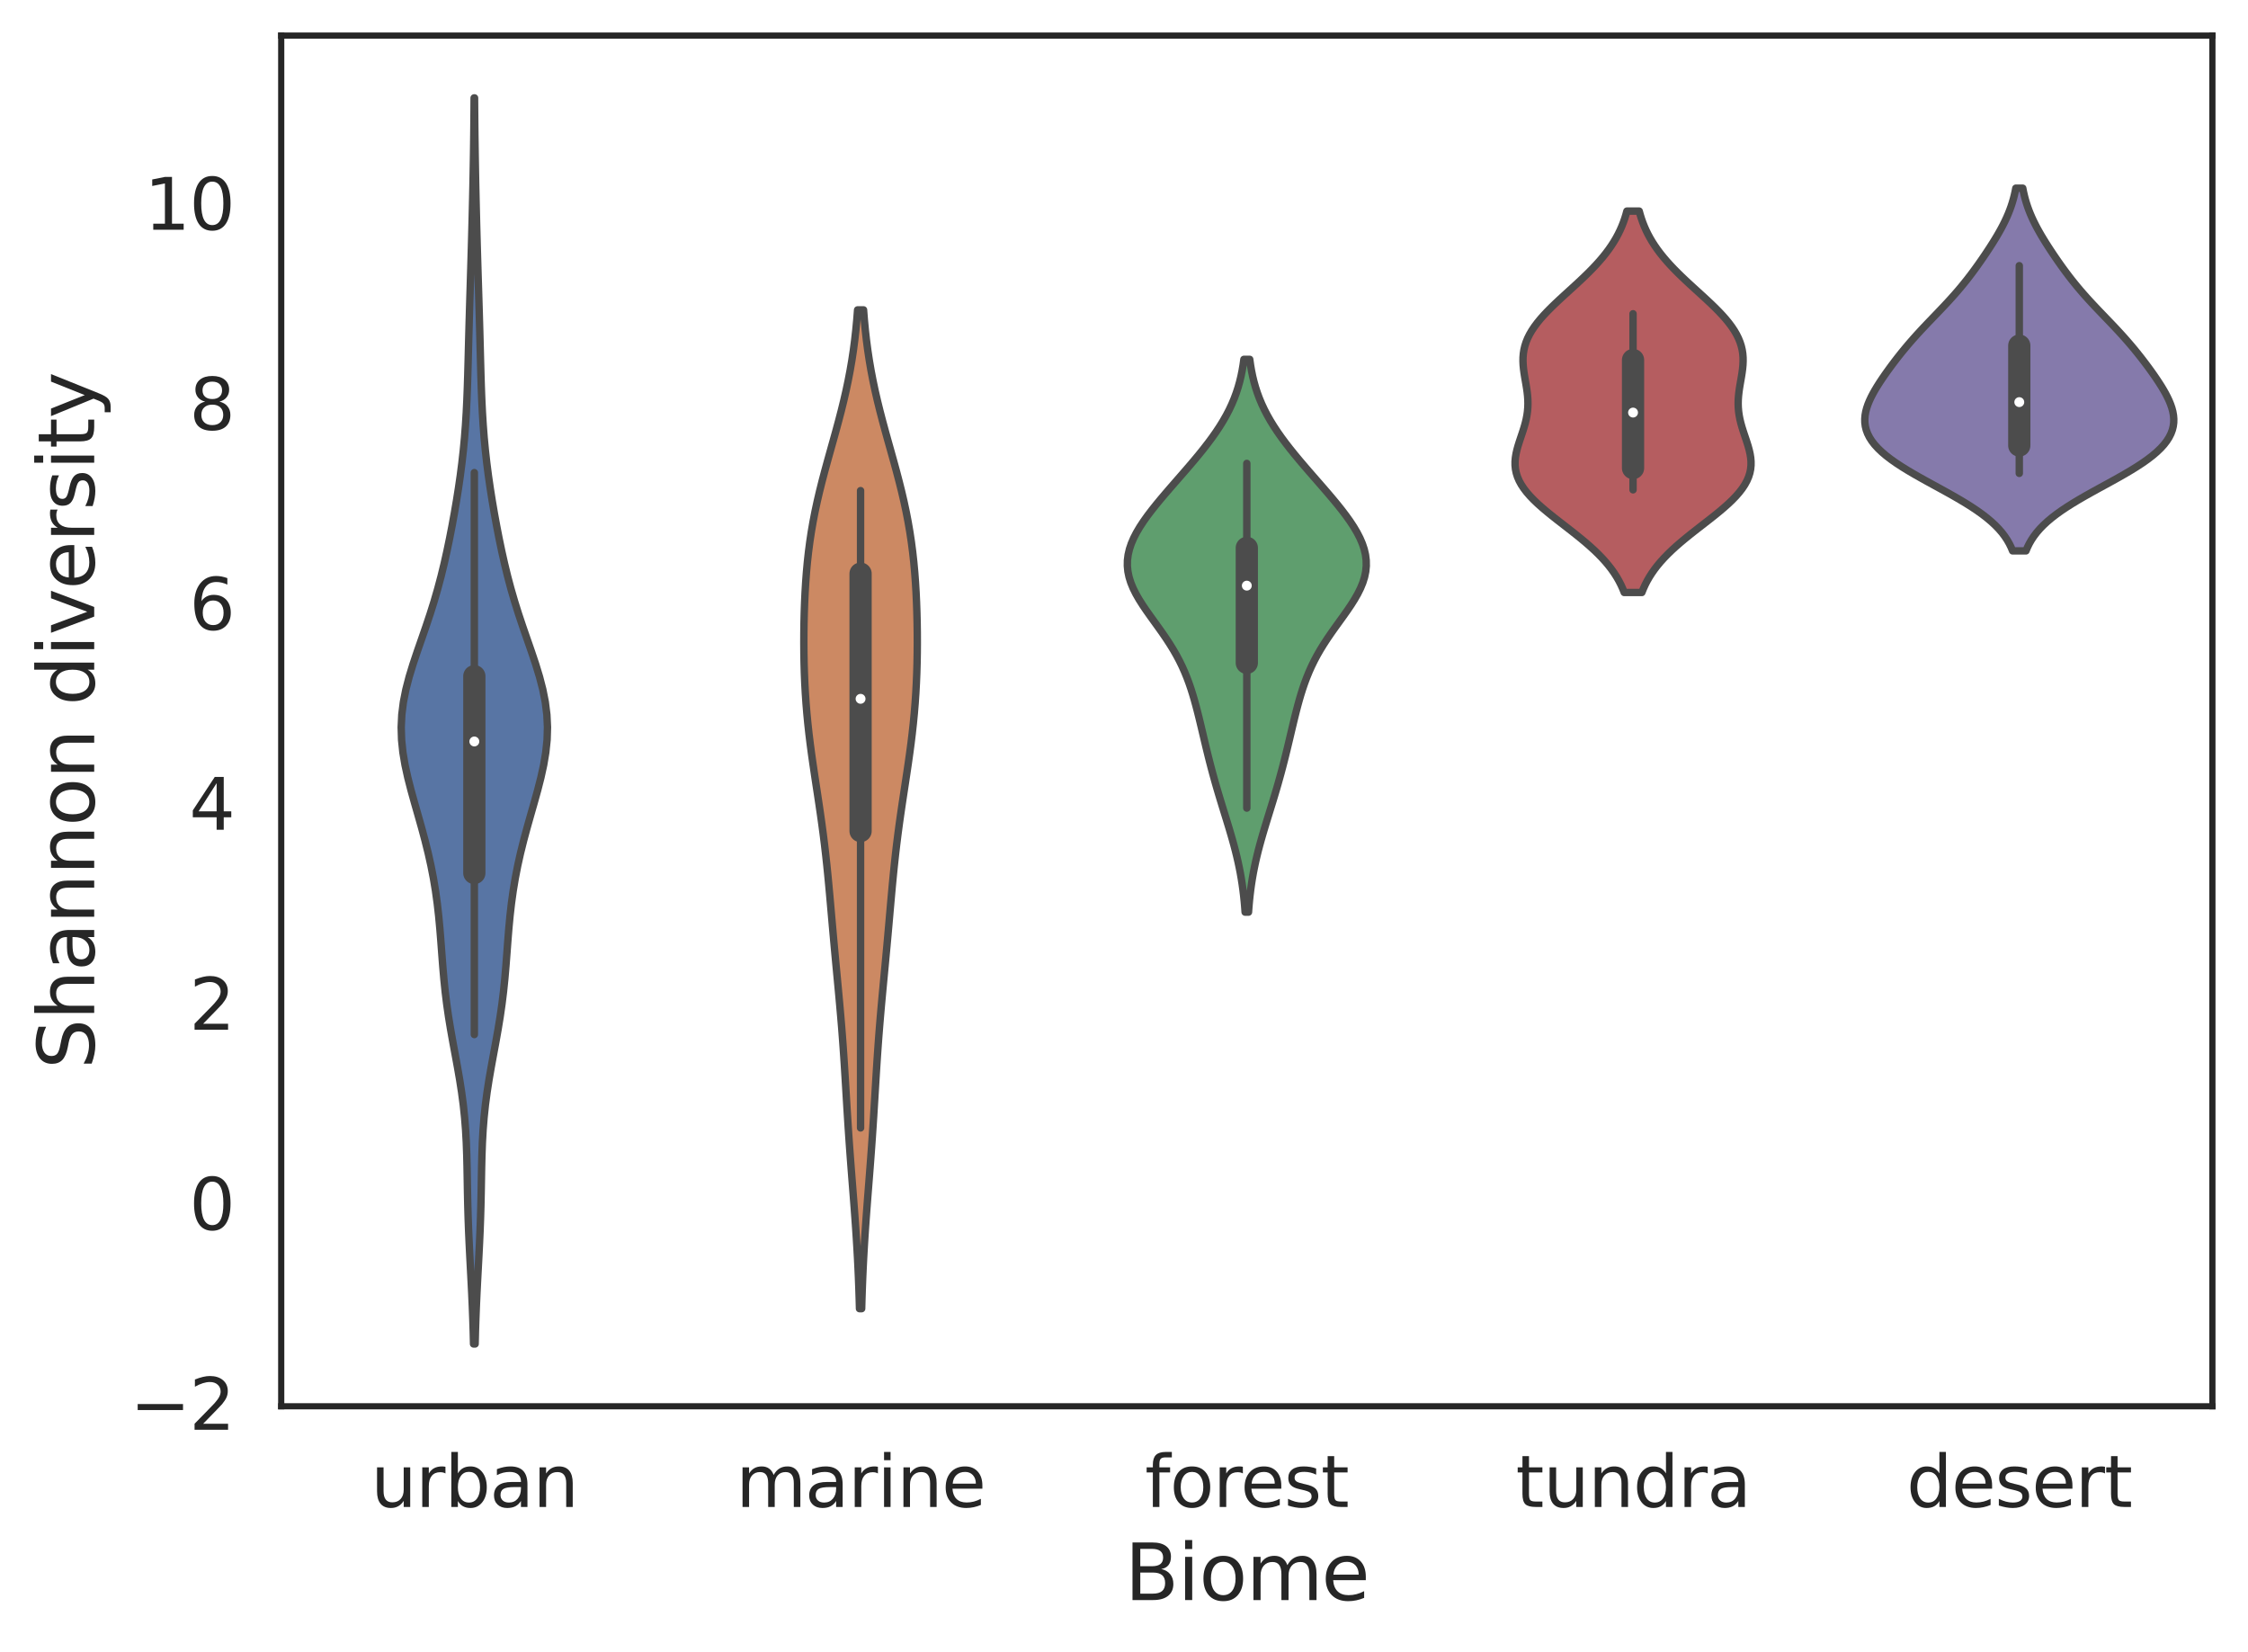 <?xml version="1.0" encoding="utf-8" standalone="no"?>
<!DOCTYPE svg PUBLIC "-//W3C//DTD SVG 1.1//EN"
  "http://www.w3.org/Graphics/SVG/1.1/DTD/svg11.dtd">
<svg xmlns:xlink="http://www.w3.org/1999/xlink" width="454.679pt" height="334.038pt" viewBox="0 0 454.679 334.038" xmlns="http://www.w3.org/2000/svg" version="1.1">
 <defs>
  <style type="text/css">*{stroke-linejoin: round; stroke-linecap: butt}</style>
 </defs>
 <g id="figure_1">
  <g id="patch_1">
   <path d="M 0 334.038 
L 454.679 334.038 
L 454.679 0 
L 0 0 
z
" style="fill: #ffffff"/>
  </g>
  <g id="axes_1">
   <g id="patch_2">
    <path d="M 56.879 284.4 
L 447.479 284.4 
L 447.479 7.2 
L 56.879 7.2 
z
" style="fill: #ffffff"/>
   </g>
   <g id="matplotlib.axis_1">
    <g id="xtick_1">
     <g id="text_1">
      <!-- urban -->
      <g style="fill: #262626" transform="translate(75.017 304.766) scale(0.143 -0.143)">
       <defs>
        <path id="DejaVuSans-75" d="M 544 1381 
L 544 3500 
L 1119 3500 
L 1119 1403 
Q 1119 906 1312 657 
Q 1506 409 1894 409 
Q 2359 409 2629 706 
Q 2900 1003 2900 1516 
L 2900 3500 
L 3475 3500 
L 3475 0 
L 2900 0 
L 2900 538 
Q 2691 219 2414 64 
Q 2138 -91 1772 -91 
Q 1169 -91 856 284 
Q 544 659 544 1381 
z
M 1991 3584 
L 1991 3584 
z
" transform="scale(0.016)"/>
        <path id="DejaVuSans-72" d="M 2631 2963 
Q 2534 3019 2420 3045 
Q 2306 3072 2169 3072 
Q 1681 3072 1420 2755 
Q 1159 2438 1159 1844 
L 1159 0 
L 581 0 
L 581 3500 
L 1159 3500 
L 1159 2956 
Q 1341 3275 1631 3429 
Q 1922 3584 2338 3584 
Q 2397 3584 2469 3576 
Q 2541 3569 2628 3553 
L 2631 2963 
z
" transform="scale(0.016)"/>
        <path id="DejaVuSans-62" d="M 3116 1747 
Q 3116 2381 2855 2742 
Q 2594 3103 2138 3103 
Q 1681 3103 1420 2742 
Q 1159 2381 1159 1747 
Q 1159 1113 1420 752 
Q 1681 391 2138 391 
Q 2594 391 2855 752 
Q 3116 1113 3116 1747 
z
M 1159 2969 
Q 1341 3281 1617 3432 
Q 1894 3584 2278 3584 
Q 2916 3584 3314 3078 
Q 3713 2572 3713 1747 
Q 3713 922 3314 415 
Q 2916 -91 2278 -91 
Q 1894 -91 1617 61 
Q 1341 213 1159 525 
L 1159 0 
L 581 0 
L 581 4863 
L 1159 4863 
L 1159 2969 
z
" transform="scale(0.016)"/>
        <path id="DejaVuSans-61" d="M 2194 1759 
Q 1497 1759 1228 1600 
Q 959 1441 959 1056 
Q 959 750 1161 570 
Q 1363 391 1709 391 
Q 2188 391 2477 730 
Q 2766 1069 2766 1631 
L 2766 1759 
L 2194 1759 
z
M 3341 1997 
L 3341 0 
L 2766 0 
L 2766 531 
Q 2569 213 2275 61 
Q 1981 -91 1556 -91 
Q 1019 -91 701 211 
Q 384 513 384 1019 
Q 384 1609 779 1909 
Q 1175 2209 1959 2209 
L 2766 2209 
L 2766 2266 
Q 2766 2663 2505 2880 
Q 2244 3097 1772 3097 
Q 1472 3097 1187 3025 
Q 903 2953 641 2809 
L 641 3341 
Q 956 3463 1253 3523 
Q 1550 3584 1831 3584 
Q 2591 3584 2966 3190 
Q 3341 2797 3341 1997 
z
" transform="scale(0.016)"/>
        <path id="DejaVuSans-6e" d="M 3513 2113 
L 3513 0 
L 2938 0 
L 2938 2094 
Q 2938 2591 2744 2837 
Q 2550 3084 2163 3084 
Q 1697 3084 1428 2787 
Q 1159 2491 1159 1978 
L 1159 0 
L 581 0 
L 581 3500 
L 1159 3500 
L 1159 2956 
Q 1366 3272 1645 3428 
Q 1925 3584 2291 3584 
Q 2894 3584 3203 3211 
Q 3513 2838 3513 2113 
z
" transform="scale(0.016)"/>
       </defs>
       <use xlink:href="#DejaVuSans-75"/>
       <use xlink:href="#DejaVuSans-72" x="63.379"/>
       <use xlink:href="#DejaVuSans-62" x="104.492"/>
       <use xlink:href="#DejaVuSans-61" x="167.969"/>
       <use xlink:href="#DejaVuSans-6e" x="229.248"/>
      </g>
     </g>
    </g>
    <g id="xtick_2">
     <g id="text_2">
      <!-- marine -->
      <g style="fill: #262626" transform="translate(148.857 304.766) scale(0.143 -0.143)">
       <defs>
        <path id="DejaVuSans-6d" d="M 3328 2828 
Q 3544 3216 3844 3400 
Q 4144 3584 4550 3584 
Q 5097 3584 5394 3201 
Q 5691 2819 5691 2113 
L 5691 0 
L 5113 0 
L 5113 2094 
Q 5113 2597 4934 2840 
Q 4756 3084 4391 3084 
Q 3944 3084 3684 2787 
Q 3425 2491 3425 1978 
L 3425 0 
L 2847 0 
L 2847 2094 
Q 2847 2600 2669 2842 
Q 2491 3084 2119 3084 
Q 1678 3084 1418 2786 
Q 1159 2488 1159 1978 
L 1159 0 
L 581 0 
L 581 3500 
L 1159 3500 
L 1159 2956 
Q 1356 3278 1631 3431 
Q 1906 3584 2284 3584 
Q 2666 3584 2933 3390 
Q 3200 3197 3328 2828 
z
" transform="scale(0.016)"/>
        <path id="DejaVuSans-69" d="M 603 3500 
L 1178 3500 
L 1178 0 
L 603 0 
L 603 3500 
z
M 603 4863 
L 1178 4863 
L 1178 4134 
L 603 4134 
L 603 4863 
z
" transform="scale(0.016)"/>
        <path id="DejaVuSans-65" d="M 3597 1894 
L 3597 1613 
L 953 1613 
Q 991 1019 1311 708 
Q 1631 397 2203 397 
Q 2534 397 2845 478 
Q 3156 559 3463 722 
L 3463 178 
Q 3153 47 2828 -22 
Q 2503 -91 2169 -91 
Q 1331 -91 842 396 
Q 353 884 353 1716 
Q 353 2575 817 3079 
Q 1281 3584 2069 3584 
Q 2775 3584 3186 3129 
Q 3597 2675 3597 1894 
z
M 3022 2063 
Q 3016 2534 2758 2815 
Q 2500 3097 2075 3097 
Q 1594 3097 1305 2825 
Q 1016 2553 972 2059 
L 3022 2063 
z
" transform="scale(0.016)"/>
       </defs>
       <use xlink:href="#DejaVuSans-6d"/>
       <use xlink:href="#DejaVuSans-61" x="97.412"/>
       <use xlink:href="#DejaVuSans-72" x="158.691"/>
       <use xlink:href="#DejaVuSans-69" x="199.805"/>
       <use xlink:href="#DejaVuSans-6e" x="227.588"/>
       <use xlink:href="#DejaVuSans-65" x="290.967"/>
      </g>
     </g>
    </g>
    <g id="xtick_3">
     <g id="text_3">
      <!-- forest -->
      <g style="fill: #262626" transform="translate(231.582 304.766) scale(0.143 -0.143)">
       <defs>
        <path id="DejaVuSans-66" d="M 2375 4863 
L 2375 4384 
L 1825 4384 
Q 1516 4384 1395 4259 
Q 1275 4134 1275 3809 
L 1275 3500 
L 2222 3500 
L 2222 3053 
L 1275 3053 
L 1275 0 
L 697 0 
L 697 3053 
L 147 3053 
L 147 3500 
L 697 3500 
L 697 3744 
Q 697 4328 969 4595 
Q 1241 4863 1831 4863 
L 2375 4863 
z
" transform="scale(0.016)"/>
        <path id="DejaVuSans-6f" d="M 1959 3097 
Q 1497 3097 1228 2736 
Q 959 2375 959 1747 
Q 959 1119 1226 758 
Q 1494 397 1959 397 
Q 2419 397 2687 759 
Q 2956 1122 2956 1747 
Q 2956 2369 2687 2733 
Q 2419 3097 1959 3097 
z
M 1959 3584 
Q 2709 3584 3137 3096 
Q 3566 2609 3566 1747 
Q 3566 888 3137 398 
Q 2709 -91 1959 -91 
Q 1206 -91 779 398 
Q 353 888 353 1747 
Q 353 2609 779 3096 
Q 1206 3584 1959 3584 
z
" transform="scale(0.016)"/>
        <path id="DejaVuSans-73" d="M 2834 3397 
L 2834 2853 
Q 2591 2978 2328 3040 
Q 2066 3103 1784 3103 
Q 1356 3103 1142 2972 
Q 928 2841 928 2578 
Q 928 2378 1081 2264 
Q 1234 2150 1697 2047 
L 1894 2003 
Q 2506 1872 2764 1633 
Q 3022 1394 3022 966 
Q 3022 478 2636 193 
Q 2250 -91 1575 -91 
Q 1294 -91 989 -36 
Q 684 19 347 128 
L 347 722 
Q 666 556 975 473 
Q 1284 391 1588 391 
Q 1994 391 2212 530 
Q 2431 669 2431 922 
Q 2431 1156 2273 1281 
Q 2116 1406 1581 1522 
L 1381 1569 
Q 847 1681 609 1914 
Q 372 2147 372 2553 
Q 372 3047 722 3315 
Q 1072 3584 1716 3584 
Q 2034 3584 2315 3537 
Q 2597 3491 2834 3397 
z
" transform="scale(0.016)"/>
        <path id="DejaVuSans-74" d="M 1172 4494 
L 1172 3500 
L 2356 3500 
L 2356 3053 
L 1172 3053 
L 1172 1153 
Q 1172 725 1289 603 
Q 1406 481 1766 481 
L 2356 481 
L 2356 0 
L 1766 0 
Q 1100 0 847 248 
Q 594 497 594 1153 
L 594 3053 
L 172 3053 
L 172 3500 
L 594 3500 
L 594 4494 
L 1172 4494 
z
" transform="scale(0.016)"/>
       </defs>
       <use xlink:href="#DejaVuSans-66"/>
       <use xlink:href="#DejaVuSans-6f" x="35.205"/>
       <use xlink:href="#DejaVuSans-72" x="96.387"/>
       <use xlink:href="#DejaVuSans-65" x="135.25"/>
       <use xlink:href="#DejaVuSans-73" x="196.773"/>
       <use xlink:href="#DejaVuSans-74" x="248.873"/>
      </g>
     </g>
    </g>
    <g id="xtick_4">
     <g id="text_4">
      <!-- tundra -->
      <g style="fill: #262626" transform="translate(306.573 304.766) scale(0.143 -0.143)">
       <defs>
        <path id="DejaVuSans-64" d="M 2906 2969 
L 2906 4863 
L 3481 4863 
L 3481 0 
L 2906 0 
L 2906 525 
Q 2725 213 2448 61 
Q 2172 -91 1784 -91 
Q 1150 -91 751 415 
Q 353 922 353 1747 
Q 353 2572 751 3078 
Q 1150 3584 1784 3584 
Q 2172 3584 2448 3432 
Q 2725 3281 2906 2969 
z
M 947 1747 
Q 947 1113 1208 752 
Q 1469 391 1925 391 
Q 2381 391 2643 752 
Q 2906 1113 2906 1747 
Q 2906 2381 2643 2742 
Q 2381 3103 1925 3103 
Q 1469 3103 1208 2742 
Q 947 2381 947 1747 
z
" transform="scale(0.016)"/>
       </defs>
       <use xlink:href="#DejaVuSans-74"/>
       <use xlink:href="#DejaVuSans-75" x="39.209"/>
       <use xlink:href="#DejaVuSans-6e" x="102.588"/>
       <use xlink:href="#DejaVuSans-64" x="165.967"/>
       <use xlink:href="#DejaVuSans-72" x="229.443"/>
       <use xlink:href="#DejaVuSans-61" x="270.557"/>
      </g>
     </g>
    </g>
    <g id="xtick_5">
     <g id="text_5">
      <!-- desert -->
      <g style="fill: #262626" transform="translate(385.614 304.766) scale(0.143 -0.143)">
       <use xlink:href="#DejaVuSans-64"/>
       <use xlink:href="#DejaVuSans-65" x="63.477"/>
       <use xlink:href="#DejaVuSans-73" x="125"/>
       <use xlink:href="#DejaVuSans-65" x="177.1"/>
       <use xlink:href="#DejaVuSans-72" x="238.623"/>
       <use xlink:href="#DejaVuSans-74" x="279.736"/>
      </g>
     </g>
    </g>
    <g id="text_6">
     <!-- Biome -->
     <g style="fill: #262626" transform="translate(227.491 323.593) scale(0.156 -0.156)">
      <defs>
       <path id="DejaVuSans-42" d="M 1259 2228 
L 1259 519 
L 2272 519 
Q 2781 519 3026 730 
Q 3272 941 3272 1375 
Q 3272 1813 3026 2020 
Q 2781 2228 2272 2228 
L 1259 2228 
z
M 1259 4147 
L 1259 2741 
L 2194 2741 
Q 2656 2741 2882 2914 
Q 3109 3088 3109 3444 
Q 3109 3797 2882 3972 
Q 2656 4147 2194 4147 
L 1259 4147 
z
M 628 4666 
L 2241 4666 
Q 2963 4666 3353 4366 
Q 3744 4066 3744 3513 
Q 3744 3084 3544 2831 
Q 3344 2578 2956 2516 
Q 3422 2416 3680 2098 
Q 3938 1781 3938 1306 
Q 3938 681 3513 340 
Q 3088 0 2303 0 
L 628 0 
L 628 4666 
z
" transform="scale(0.016)"/>
      </defs>
      <use xlink:href="#DejaVuSans-42"/>
      <use xlink:href="#DejaVuSans-69" x="68.604"/>
      <use xlink:href="#DejaVuSans-6f" x="96.387"/>
      <use xlink:href="#DejaVuSans-6d" x="157.568"/>
      <use xlink:href="#DejaVuSans-65" x="254.98"/>
     </g>
    </g>
   </g>
   <g id="matplotlib.axis_2">
    <g id="ytick_1">
     <g id="text_7">
      <!-- −2 -->
      <g style="fill: #262626" transform="translate(26.298 289.15) scale(0.143 -0.143)">
       <defs>
        <path id="DejaVuSans-2212" d="M 678 2272 
L 4684 2272 
L 4684 1741 
L 678 1741 
L 678 2272 
z
" transform="scale(0.016)"/>
        <path id="DejaVuSans-32" d="M 1228 531 
L 3431 531 
L 3431 0 
L 469 0 
L 469 531 
Q 828 903 1448 1529 
Q 2069 2156 2228 2338 
Q 2531 2678 2651 2914 
Q 2772 3150 2772 3378 
Q 2772 3750 2511 3984 
Q 2250 4219 1831 4219 
Q 1534 4219 1204 4116 
Q 875 4013 500 3803 
L 500 4441 
Q 881 4594 1212 4672 
Q 1544 4750 1819 4750 
Q 2544 4750 2975 4387 
Q 3406 4025 3406 3419 
Q 3406 3131 3298 2873 
Q 3191 2616 2906 2266 
Q 2828 2175 2409 1742 
Q 1991 1309 1228 531 
z
" transform="scale(0.016)"/>
       </defs>
       <use xlink:href="#DejaVuSans-2212"/>
       <use xlink:href="#DejaVuSans-32" x="83.789"/>
      </g>
     </g>
    </g>
    <g id="ytick_2">
     <g id="text_8">
      <!-- 0 -->
      <g style="fill: #262626" transform="translate(38.281 248.701) scale(0.143 -0.143)">
       <defs>
        <path id="DejaVuSans-30" d="M 2034 4250 
Q 1547 4250 1301 3770 
Q 1056 3291 1056 2328 
Q 1056 1369 1301 889 
Q 1547 409 2034 409 
Q 2525 409 2770 889 
Q 3016 1369 3016 2328 
Q 3016 3291 2770 3770 
Q 2525 4250 2034 4250 
z
M 2034 4750 
Q 2819 4750 3233 4129 
Q 3647 3509 3647 2328 
Q 3647 1150 3233 529 
Q 2819 -91 2034 -91 
Q 1250 -91 836 529 
Q 422 1150 422 2328 
Q 422 3509 836 4129 
Q 1250 4750 2034 4750 
z
" transform="scale(0.016)"/>
       </defs>
       <use xlink:href="#DejaVuSans-30"/>
      </g>
     </g>
    </g>
    <g id="ytick_3">
     <g id="text_9">
      <!-- 2 -->
      <g style="fill: #262626" transform="translate(38.281 208.253) scale(0.143 -0.143)">
       <use xlink:href="#DejaVuSans-32"/>
      </g>
     </g>
    </g>
    <g id="ytick_4">
     <g id="text_10">
      <!-- 4 -->
      <g style="fill: #262626" transform="translate(38.281 167.804) scale(0.143 -0.143)">
       <defs>
        <path id="DejaVuSans-34" d="M 2419 4116 
L 825 1625 
L 2419 1625 
L 2419 4116 
z
M 2253 4666 
L 3047 4666 
L 3047 1625 
L 3713 1625 
L 3713 1100 
L 3047 1100 
L 3047 0 
L 2419 0 
L 2419 1100 
L 313 1100 
L 313 1709 
L 2253 4666 
z
" transform="scale(0.016)"/>
       </defs>
       <use xlink:href="#DejaVuSans-34"/>
      </g>
     </g>
    </g>
    <g id="ytick_5">
     <g id="text_11">
      <!-- 6 -->
      <g style="fill: #262626" transform="translate(38.281 127.355) scale(0.143 -0.143)">
       <defs>
        <path id="DejaVuSans-36" d="M 2113 2584 
Q 1688 2584 1439 2293 
Q 1191 2003 1191 1497 
Q 1191 994 1439 701 
Q 1688 409 2113 409 
Q 2538 409 2786 701 
Q 3034 994 3034 1497 
Q 3034 2003 2786 2293 
Q 2538 2584 2113 2584 
z
M 3366 4563 
L 3366 3988 
Q 3128 4100 2886 4159 
Q 2644 4219 2406 4219 
Q 1781 4219 1451 3797 
Q 1122 3375 1075 2522 
Q 1259 2794 1537 2939 
Q 1816 3084 2150 3084 
Q 2853 3084 3261 2657 
Q 3669 2231 3669 1497 
Q 3669 778 3244 343 
Q 2819 -91 2113 -91 
Q 1303 -91 875 529 
Q 447 1150 447 2328 
Q 447 3434 972 4092 
Q 1497 4750 2381 4750 
Q 2619 4750 2861 4703 
Q 3103 4656 3366 4563 
z
" transform="scale(0.016)"/>
       </defs>
       <use xlink:href="#DejaVuSans-36"/>
      </g>
     </g>
    </g>
    <g id="ytick_6">
     <g id="text_12">
      <!-- 8 -->
      <g style="fill: #262626" transform="translate(38.281 86.907) scale(0.143 -0.143)">
       <defs>
        <path id="DejaVuSans-38" d="M 2034 2216 
Q 1584 2216 1326 1975 
Q 1069 1734 1069 1313 
Q 1069 891 1326 650 
Q 1584 409 2034 409 
Q 2484 409 2743 651 
Q 3003 894 3003 1313 
Q 3003 1734 2745 1975 
Q 2488 2216 2034 2216 
z
M 1403 2484 
Q 997 2584 770 2862 
Q 544 3141 544 3541 
Q 544 4100 942 4425 
Q 1341 4750 2034 4750 
Q 2731 4750 3128 4425 
Q 3525 4100 3525 3541 
Q 3525 3141 3298 2862 
Q 3072 2584 2669 2484 
Q 3125 2378 3379 2068 
Q 3634 1759 3634 1313 
Q 3634 634 3220 271 
Q 2806 -91 2034 -91 
Q 1263 -91 848 271 
Q 434 634 434 1313 
Q 434 1759 690 2068 
Q 947 2378 1403 2484 
z
M 1172 3481 
Q 1172 3119 1398 2916 
Q 1625 2713 2034 2713 
Q 2441 2713 2670 2916 
Q 2900 3119 2900 3481 
Q 2900 3844 2670 4047 
Q 2441 4250 2034 4250 
Q 1625 4250 1398 4047 
Q 1172 3844 1172 3481 
z
" transform="scale(0.016)"/>
       </defs>
       <use xlink:href="#DejaVuSans-38"/>
      </g>
     </g>
    </g>
    <g id="ytick_7">
     <g id="text_13">
      <!-- 10 -->
      <g style="fill: #262626" transform="translate(29.182 46.458) scale(0.143 -0.143)">
       <defs>
        <path id="DejaVuSans-31" d="M 794 531 
L 1825 531 
L 1825 4091 
L 703 3866 
L 703 4441 
L 1819 4666 
L 2450 4666 
L 2450 531 
L 3481 531 
L 3481 0 
L 794 0 
L 794 531 
z
" transform="scale(0.016)"/>
       </defs>
       <use xlink:href="#DejaVuSans-31"/>
       <use xlink:href="#DejaVuSans-30" x="63.623"/>
      </g>
     </g>
    </g>
    <g id="text_14">
     <!-- Shannon diversity -->
     <g style="fill: #262626" transform="translate(19.054 216.202) rotate(-90) scale(0.156 -0.156)">
      <defs>
       <path id="DejaVuSans-53" d="M 3425 4513 
L 3425 3897 
Q 3066 4069 2747 4153 
Q 2428 4238 2131 4238 
Q 1616 4238 1336 4038 
Q 1056 3838 1056 3469 
Q 1056 3159 1242 3001 
Q 1428 2844 1947 2747 
L 2328 2669 
Q 3034 2534 3370 2195 
Q 3706 1856 3706 1288 
Q 3706 609 3251 259 
Q 2797 -91 1919 -91 
Q 1588 -91 1214 -16 
Q 841 59 441 206 
L 441 856 
Q 825 641 1194 531 
Q 1563 422 1919 422 
Q 2459 422 2753 634 
Q 3047 847 3047 1241 
Q 3047 1584 2836 1778 
Q 2625 1972 2144 2069 
L 1759 2144 
Q 1053 2284 737 2584 
Q 422 2884 422 3419 
Q 422 4038 858 4394 
Q 1294 4750 2059 4750 
Q 2388 4750 2728 4690 
Q 3069 4631 3425 4513 
z
" transform="scale(0.016)"/>
       <path id="DejaVuSans-68" d="M 3513 2113 
L 3513 0 
L 2938 0 
L 2938 2094 
Q 2938 2591 2744 2837 
Q 2550 3084 2163 3084 
Q 1697 3084 1428 2787 
Q 1159 2491 1159 1978 
L 1159 0 
L 581 0 
L 581 4863 
L 1159 4863 
L 1159 2956 
Q 1366 3272 1645 3428 
Q 1925 3584 2291 3584 
Q 2894 3584 3203 3211 
Q 3513 2838 3513 2113 
z
" transform="scale(0.016)"/>
       <path id="DejaVuSans-20" transform="scale(0.016)"/>
       <path id="DejaVuSans-76" d="M 191 3500 
L 800 3500 
L 1894 563 
L 2988 3500 
L 3597 3500 
L 2284 0 
L 1503 0 
L 191 3500 
z
" transform="scale(0.016)"/>
       <path id="DejaVuSans-79" d="M 2059 -325 
Q 1816 -950 1584 -1140 
Q 1353 -1331 966 -1331 
L 506 -1331 
L 506 -850 
L 844 -850 
Q 1081 -850 1212 -737 
Q 1344 -625 1503 -206 
L 1606 56 
L 191 3500 
L 800 3500 
L 1894 763 
L 2988 3500 
L 3597 3500 
L 2059 -325 
z
" transform="scale(0.016)"/>
      </defs>
      <use xlink:href="#DejaVuSans-53"/>
      <use xlink:href="#DejaVuSans-68" x="63.477"/>
      <use xlink:href="#DejaVuSans-61" x="126.855"/>
      <use xlink:href="#DejaVuSans-6e" x="188.135"/>
      <use xlink:href="#DejaVuSans-6e" x="251.514"/>
      <use xlink:href="#DejaVuSans-6f" x="314.893"/>
      <use xlink:href="#DejaVuSans-6e" x="376.074"/>
      <use xlink:href="#DejaVuSans-20" x="439.453"/>
      <use xlink:href="#DejaVuSans-64" x="471.24"/>
      <use xlink:href="#DejaVuSans-69" x="534.717"/>
      <use xlink:href="#DejaVuSans-76" x="562.5"/>
      <use xlink:href="#DejaVuSans-65" x="621.68"/>
      <use xlink:href="#DejaVuSans-72" x="683.203"/>
      <use xlink:href="#DejaVuSans-73" x="724.316"/>
      <use xlink:href="#DejaVuSans-69" x="776.416"/>
      <use xlink:href="#DejaVuSans-74" x="804.199"/>
      <use xlink:href="#DejaVuSans-79" x="843.408"/>
     </g>
    </g>
   </g>
   <g id="PolyCollection_1">
    <defs>
     <path id="mc350fe62e0" d="M 96.099 -62.238 
L 95.78 -62.238 
L 95.714 -64.783 
L 95.632 -67.329 
L 95.533 -69.874 
L 95.418 -72.419 
L 95.291 -74.965 
L 95.156 -77.51 
L 95.022 -80.056 
L 94.894 -82.601 
L 94.781 -85.147 
L 94.686 -87.692 
L 94.613 -90.238 
L 94.557 -92.783 
L 94.513 -95.329 
L 94.467 -97.874 
L 94.406 -100.419 
L 94.313 -102.965 
L 94.172 -105.51 
L 93.97 -108.056 
L 93.701 -110.601 
L 93.365 -113.147 
L 92.969 -115.692 
L 92.527 -118.238 
L 92.06 -120.783 
L 91.589 -123.329 
L 91.137 -125.874 
L 90.72 -128.419 
L 90.353 -130.965 
L 90.04 -133.51 
L 89.778 -136.056 
L 89.557 -138.601 
L 89.361 -141.147 
L 89.17 -143.692 
L 88.965 -146.238 
L 88.726 -148.783 
L 88.437 -151.329 
L 88.085 -153.874 
L 87.663 -156.419 
L 87.167 -158.965 
L 86.6 -161.51 
L 85.967 -164.056 
L 85.283 -166.601 
L 84.564 -169.147 
L 83.836 -171.692 
L 83.129 -174.238 
L 82.477 -176.783 
L 81.919 -179.329 
L 81.49 -181.874 
L 81.225 -184.419 
L 81.147 -186.965 
L 81.269 -189.51 
L 81.589 -192.056 
L 82.093 -194.601 
L 82.752 -197.147 
L 83.529 -199.692 
L 84.381 -202.238 
L 85.267 -204.783 
L 86.149 -207.329 
L 86.999 -209.874 
L 87.799 -212.419 
L 88.537 -214.965 
L 89.214 -217.51 
L 89.834 -220.056 
L 90.405 -222.601 
L 90.934 -225.147 
L 91.43 -227.692 
L 91.894 -230.238 
L 92.329 -232.783 
L 92.731 -235.329 
L 93.099 -237.874 
L 93.426 -240.419 
L 93.711 -242.965 
L 93.952 -245.51 
L 94.15 -248.056 
L 94.308 -250.601 
L 94.432 -253.147 
L 94.53 -255.692 
L 94.61 -258.238 
L 94.68 -260.783 
L 94.745 -263.329 
L 94.812 -265.874 
L 94.881 -268.419 
L 94.955 -270.965 
L 95.031 -273.51 
L 95.11 -276.056 
L 95.188 -278.601 
L 95.265 -281.147 
L 95.339 -283.692 
L 95.41 -286.238 
L 95.477 -288.783 
L 95.541 -291.329 
L 95.601 -293.874 
L 95.656 -296.419 
L 95.707 -298.965 
L 95.753 -301.51 
L 95.793 -304.056 
L 95.827 -306.601 
L 95.855 -309.147 
L 95.878 -311.692 
L 95.896 -314.238 
L 95.982 -314.238 
L 95.982 -314.238 
L 96 -311.692 
L 96.023 -309.147 
L 96.051 -306.601 
L 96.086 -304.056 
L 96.126 -301.51 
L 96.172 -298.965 
L 96.222 -296.419 
L 96.278 -293.874 
L 96.338 -291.329 
L 96.401 -288.783 
L 96.469 -286.238 
L 96.539 -283.692 
L 96.614 -281.147 
L 96.69 -278.601 
L 96.769 -276.056 
L 96.847 -273.51 
L 96.924 -270.965 
L 96.997 -268.419 
L 97.067 -265.874 
L 97.133 -263.329 
L 97.199 -260.783 
L 97.268 -258.238 
L 97.348 -255.692 
L 97.446 -253.147 
L 97.571 -250.601 
L 97.729 -248.056 
L 97.926 -245.51 
L 98.167 -242.965 
L 98.452 -240.419 
L 98.78 -237.874 
L 99.147 -235.329 
L 99.55 -232.783 
L 99.984 -230.238 
L 100.449 -227.692 
L 100.944 -225.147 
L 101.474 -222.601 
L 102.045 -220.056 
L 102.664 -217.51 
L 103.341 -214.965 
L 104.08 -212.419 
L 104.879 -209.874 
L 105.729 -207.329 
L 106.612 -204.783 
L 107.498 -202.238 
L 108.35 -199.692 
L 109.126 -197.147 
L 109.785 -194.601 
L 110.289 -192.056 
L 110.61 -189.51 
L 110.732 -186.965 
L 110.654 -184.419 
L 110.388 -181.874 
L 109.96 -179.329 
L 109.401 -176.783 
L 108.75 -174.238 
L 108.042 -171.692 
L 107.314 -169.147 
L 106.596 -166.601 
L 105.911 -164.056 
L 105.279 -161.51 
L 104.711 -158.965 
L 104.215 -156.419 
L 103.793 -153.874 
L 103.441 -151.329 
L 103.152 -148.783 
L 102.913 -146.238 
L 102.708 -143.692 
L 102.518 -141.147 
L 102.322 -138.601 
L 102.1 -136.056 
L 101.838 -133.51 
L 101.525 -130.965 
L 101.158 -128.419 
L 100.742 -125.874 
L 100.289 -123.329 
L 99.818 -120.783 
L 99.351 -118.238 
L 98.91 -115.692 
L 98.514 -113.147 
L 98.177 -110.601 
L 97.909 -108.056 
L 97.707 -105.51 
L 97.565 -102.965 
L 97.472 -100.419 
L 97.411 -97.874 
L 97.366 -95.329 
L 97.321 -92.783 
L 97.266 -90.238 
L 97.192 -87.692 
L 97.098 -85.147 
L 96.984 -82.601 
L 96.857 -80.056 
L 96.722 -77.51 
L 96.588 -74.965 
L 96.46 -72.419 
L 96.345 -69.874 
L 96.246 -67.329 
L 96.164 -64.783 
L 96.099 -62.238 
z
" style="stroke: #4c4c4c; stroke-width: 1.5"/>
    </defs>
    <g clip-path="url(#pbc3a806bd3)">
     <use xlink:href="#mc350fe62e0" x="0" y="334.038" style="fill: #5875a4; stroke: #4c4c4c; stroke-width: 1.5"/>
    </g>
   </g>
   <g id="PolyCollection_2">
    <defs>
     <path id="m14c13c2b4c" d="M 174.28 -69.378 
L 173.839 -69.378 
L 173.782 -71.418 
L 173.715 -73.458 
L 173.637 -75.499 
L 173.547 -77.539 
L 173.445 -79.579 
L 173.331 -81.619 
L 173.206 -83.66 
L 173.071 -85.7 
L 172.926 -87.74 
L 172.775 -89.781 
L 172.618 -91.821 
L 172.458 -93.861 
L 172.298 -95.901 
L 172.14 -97.942 
L 171.985 -99.982 
L 171.835 -102.022 
L 171.692 -104.062 
L 171.554 -106.103 
L 171.423 -108.143 
L 171.296 -110.183 
L 171.173 -112.224 
L 171.05 -114.264 
L 170.926 -116.304 
L 170.799 -118.344 
L 170.665 -120.385 
L 170.524 -122.425 
L 170.373 -124.465 
L 170.213 -126.506 
L 170.043 -128.546 
L 169.864 -130.586 
L 169.679 -132.626 
L 169.488 -134.667 
L 169.295 -136.707 
L 169.102 -138.747 
L 168.91 -140.788 
L 168.721 -142.828 
L 168.536 -144.868 
L 168.355 -146.908 
L 168.175 -148.949 
L 167.996 -150.989 
L 167.815 -153.029 
L 167.628 -155.069 
L 167.433 -157.11 
L 167.225 -159.15 
L 167.003 -161.19 
L 166.765 -163.231 
L 166.511 -165.271 
L 166.239 -167.311 
L 165.953 -169.351 
L 165.654 -171.392 
L 165.348 -173.432 
L 165.037 -175.472 
L 164.729 -177.513 
L 164.428 -179.553 
L 164.139 -181.593 
L 163.868 -183.633 
L 163.618 -185.674 
L 163.394 -187.714 
L 163.197 -189.754 
L 163.028 -191.795 
L 162.888 -193.835 
L 162.776 -195.875 
L 162.691 -197.915 
L 162.632 -199.956 
L 162.597 -201.996 
L 162.583 -204.036 
L 162.591 -206.076 
L 162.619 -208.117 
L 162.668 -210.157 
L 162.74 -212.197 
L 162.836 -214.238 
L 162.959 -216.278 
L 163.112 -218.318 
L 163.299 -220.358 
L 163.524 -222.399 
L 163.789 -224.439 
L 164.096 -226.479 
L 164.448 -228.52 
L 164.843 -230.56 
L 165.281 -232.6 
L 165.757 -234.64 
L 166.266 -236.681 
L 166.803 -238.721 
L 167.361 -240.761 
L 167.93 -242.802 
L 168.502 -244.842 
L 169.069 -246.882 
L 169.621 -248.922 
L 170.152 -250.963 
L 170.655 -253.003 
L 171.124 -255.043 
L 171.555 -257.084 
L 171.946 -259.124 
L 172.296 -261.164 
L 172.604 -263.204 
L 172.871 -265.245 
L 173.101 -267.285 
L 173.295 -269.325 
L 173.456 -271.365 
L 174.662 -271.365 
L 174.662 -271.365 
L 174.824 -269.325 
L 175.018 -267.285 
L 175.247 -265.245 
L 175.515 -263.204 
L 175.823 -261.164 
L 176.172 -259.124 
L 176.563 -257.084 
L 176.994 -255.043 
L 177.463 -253.003 
L 177.966 -250.963 
L 178.497 -248.922 
L 179.05 -246.882 
L 179.616 -244.842 
L 180.189 -242.802 
L 180.758 -240.761 
L 181.315 -238.721 
L 181.852 -236.681 
L 182.362 -234.64 
L 182.838 -232.6 
L 183.275 -230.56 
L 183.67 -228.52 
L 184.022 -226.479 
L 184.33 -224.439 
L 184.595 -222.399 
L 184.819 -220.358 
L 185.007 -218.318 
L 185.16 -216.278 
L 185.283 -214.238 
L 185.378 -212.197 
L 185.45 -210.157 
L 185.499 -208.117 
L 185.528 -206.076 
L 185.535 -204.036 
L 185.522 -201.996 
L 185.486 -199.956 
L 185.427 -197.915 
L 185.342 -195.875 
L 185.231 -193.835 
L 185.091 -191.795 
L 184.922 -189.754 
L 184.725 -187.714 
L 184.5 -185.674 
L 184.251 -183.633 
L 183.979 -181.593 
L 183.691 -179.553 
L 183.389 -177.513 
L 183.081 -175.472 
L 182.771 -173.432 
L 182.464 -171.392 
L 182.166 -169.351 
L 181.879 -167.311 
L 181.608 -165.271 
L 181.353 -163.231 
L 181.115 -161.19 
L 180.893 -159.15 
L 180.686 -157.11 
L 180.49 -155.069 
L 180.304 -153.029 
L 180.122 -150.989 
L 179.943 -148.949 
L 179.764 -146.908 
L 179.582 -144.868 
L 179.397 -142.828 
L 179.208 -140.788 
L 179.016 -138.747 
L 178.823 -136.707 
L 178.63 -134.667 
L 178.44 -132.626 
L 178.254 -130.586 
L 178.076 -128.546 
L 177.906 -126.506 
L 177.745 -124.465 
L 177.595 -122.425 
L 177.453 -120.385 
L 177.32 -118.344 
L 177.192 -116.304 
L 177.068 -114.264 
L 176.946 -112.224 
L 176.822 -110.183 
L 176.696 -108.143 
L 176.564 -106.103 
L 176.427 -104.062 
L 176.283 -102.022 
L 176.133 -99.982 
L 175.978 -97.942 
L 175.82 -95.901 
L 175.66 -93.861 
L 175.5 -91.821 
L 175.344 -89.781 
L 175.192 -87.74 
L 175.048 -85.7 
L 174.912 -83.66 
L 174.787 -81.619 
L 174.674 -79.579 
L 174.572 -77.539 
L 174.482 -75.499 
L 174.403 -73.458 
L 174.336 -71.418 
L 174.28 -69.378 
z
" style="stroke: #4c4c4c; stroke-width: 1.5"/>
    </defs>
    <g clip-path="url(#pbc3a806bd3)">
     <use xlink:href="#m14c13c2b4c" x="0" y="334.038" style="fill: #cc8963; stroke: #4c4c4c; stroke-width: 1.5"/>
    </g>
   </g>
   <g id="PolyCollection_3">
    <defs>
     <path id="mf740efc0c3" d="M 252.521 -149.57 
L 251.838 -149.57 
L 251.753 -150.699 
L 251.652 -151.828 
L 251.534 -152.957 
L 251.398 -154.087 
L 251.241 -155.216 
L 251.064 -156.345 
L 250.866 -157.474 
L 250.646 -158.603 
L 250.406 -159.733 
L 250.145 -160.862 
L 249.866 -161.991 
L 249.569 -163.12 
L 249.257 -164.25 
L 248.932 -165.379 
L 248.597 -166.508 
L 248.255 -167.637 
L 247.907 -168.766 
L 247.558 -169.896 
L 247.209 -171.025 
L 246.863 -172.154 
L 246.522 -173.283 
L 246.187 -174.413 
L 245.86 -175.542 
L 245.541 -176.671 
L 245.232 -177.8 
L 244.931 -178.93 
L 244.639 -180.059 
L 244.355 -181.188 
L 244.078 -182.317 
L 243.805 -183.446 
L 243.537 -184.576 
L 243.27 -185.705 
L 243.003 -186.834 
L 242.733 -187.963 
L 242.458 -189.093 
L 242.174 -190.222 
L 241.878 -191.351 
L 241.567 -192.48 
L 241.235 -193.609 
L 240.878 -194.739 
L 240.492 -195.868 
L 240.071 -196.997 
L 239.61 -198.126 
L 239.106 -199.256 
L 238.556 -200.385 
L 237.956 -201.514 
L 237.307 -202.643 
L 236.612 -203.772 
L 235.873 -204.902 
L 235.099 -206.031 
L 234.299 -207.16 
L 233.485 -208.289 
L 232.671 -209.419 
L 231.872 -210.548 
L 231.107 -211.677 
L 230.393 -212.806 
L 229.747 -213.935 
L 229.184 -215.065 
L 228.72 -216.194 
L 228.365 -217.323 
L 228.129 -218.452 
L 228.018 -219.582 
L 228.033 -220.711 
L 228.174 -221.84 
L 228.437 -222.969 
L 228.816 -224.099 
L 229.301 -225.228 
L 229.883 -226.357 
L 230.552 -227.486 
L 231.294 -228.615 
L 232.1 -229.745 
L 232.958 -230.874 
L 233.858 -232.003 
L 234.79 -233.132 
L 235.747 -234.262 
L 236.721 -235.391 
L 237.704 -236.52 
L 238.69 -237.649 
L 239.672 -238.778 
L 240.645 -239.908 
L 241.603 -241.037 
L 242.54 -242.166 
L 243.449 -243.295 
L 244.325 -244.425 
L 245.164 -245.554 
L 245.958 -246.683 
L 246.705 -247.812 
L 247.401 -248.941 
L 248.043 -250.071 
L 248.629 -251.2 
L 249.158 -252.329 
L 249.632 -253.458 
L 250.051 -254.588 
L 250.418 -255.717 
L 250.735 -256.846 
L 251.007 -257.975 
L 251.237 -259.104 
L 251.429 -260.234 
L 251.588 -261.363 
L 252.77 -261.363 
L 252.77 -261.363 
L 252.929 -260.234 
L 253.121 -259.104 
L 253.351 -257.975 
L 253.623 -256.846 
L 253.94 -255.717 
L 254.307 -254.588 
L 254.726 -253.458 
L 255.2 -252.329 
L 255.73 -251.2 
L 256.316 -250.071 
L 256.957 -248.941 
L 257.653 -247.812 
L 258.4 -246.683 
L 259.195 -245.554 
L 260.033 -244.425 
L 260.909 -243.295 
L 261.819 -242.166 
L 262.755 -241.037 
L 263.713 -239.908 
L 264.686 -238.778 
L 265.669 -237.649 
L 266.655 -236.52 
L 267.638 -235.391 
L 268.611 -234.262 
L 269.568 -233.132 
L 270.501 -232.003 
L 271.401 -230.874 
L 272.259 -229.745 
L 273.064 -228.615 
L 273.807 -227.486 
L 274.475 -226.357 
L 275.057 -225.228 
L 275.543 -224.099 
L 275.921 -222.969 
L 276.184 -221.84 
L 276.325 -220.711 
L 276.341 -219.582 
L 276.229 -218.452 
L 275.993 -217.323 
L 275.639 -216.194 
L 275.174 -215.065 
L 274.612 -213.935 
L 273.965 -212.806 
L 273.251 -211.677 
L 272.486 -210.548 
L 271.688 -209.419 
L 270.874 -208.289 
L 270.059 -207.16 
L 269.259 -206.031 
L 268.485 -204.902 
L 267.747 -203.772 
L 267.051 -202.643 
L 266.402 -201.514 
L 265.803 -200.385 
L 265.252 -199.256 
L 264.748 -198.126 
L 264.288 -196.997 
L 263.866 -195.868 
L 263.48 -194.739 
L 263.123 -193.609 
L 262.792 -192.48 
L 262.48 -191.351 
L 262.184 -190.222 
L 261.9 -189.093 
L 261.625 -187.963 
L 261.355 -186.834 
L 261.088 -185.705 
L 260.822 -184.576 
L 260.553 -183.446 
L 260.281 -182.317 
L 260.003 -181.188 
L 259.719 -180.059 
L 259.427 -178.93 
L 259.127 -177.8 
L 258.817 -176.671 
L 258.499 -175.542 
L 258.172 -174.413 
L 257.837 -173.283 
L 257.496 -172.154 
L 257.149 -171.025 
L 256.801 -169.896 
L 256.451 -168.766 
L 256.104 -167.637 
L 255.761 -166.508 
L 255.426 -165.379 
L 255.101 -164.25 
L 254.789 -163.12 
L 254.492 -161.991 
L 254.213 -160.862 
L 253.952 -159.733 
L 253.712 -158.603 
L 253.492 -157.474 
L 253.294 -156.345 
L 253.117 -155.216 
L 252.961 -154.087 
L 252.824 -152.957 
L 252.706 -151.828 
L 252.606 -150.699 
L 252.521 -149.57 
z
" style="stroke: #4c4c4c; stroke-width: 1.5"/>
    </defs>
    <g clip-path="url(#pbc3a806bd3)">
     <use xlink:href="#mf740efc0c3" x="0" y="334.038" style="fill: #5f9e6e; stroke: #4c4c4c; stroke-width: 1.5"/>
    </g>
   </g>
   <g id="PolyCollection_4">
    <defs>
     <path id="m5c6c865c5d" d="M 332.081 -214.214 
L 328.517 -214.214 
L 328.205 -214.993 
L 327.85 -215.772 
L 327.451 -216.552 
L 327.005 -217.331 
L 326.509 -218.11 
L 325.961 -218.889 
L 325.36 -219.668 
L 324.706 -220.447 
L 323.999 -221.226 
L 323.241 -222.005 
L 322.432 -222.785 
L 321.577 -223.564 
L 320.68 -224.343 
L 319.747 -225.122 
L 318.783 -225.901 
L 317.797 -226.68 
L 316.796 -227.459 
L 315.791 -228.239 
L 314.791 -229.018 
L 313.807 -229.797 
L 312.849 -230.576 
L 311.927 -231.355 
L 311.052 -232.134 
L 310.234 -232.913 
L 309.482 -233.692 
L 308.803 -234.472 
L 308.204 -235.251 
L 307.69 -236.03 
L 307.264 -236.809 
L 306.927 -237.588 
L 306.68 -238.367 
L 306.519 -239.146 
L 306.44 -239.926 
L 306.438 -240.705 
L 306.505 -241.484 
L 306.631 -242.263 
L 306.807 -243.042 
L 307.022 -243.821 
L 307.264 -244.6 
L 307.523 -245.379 
L 307.786 -246.159 
L 308.043 -246.938 
L 308.285 -247.717 
L 308.503 -248.496 
L 308.689 -249.275 
L 308.838 -250.054 
L 308.947 -250.833 
L 309.014 -251.613 
L 309.038 -252.392 
L 309.022 -253.171 
L 308.969 -253.95 
L 308.884 -254.729 
L 308.774 -255.508 
L 308.647 -256.287 
L 308.512 -257.066 
L 308.378 -257.846 
L 308.254 -258.625 
L 308.15 -259.404 
L 308.075 -260.183 
L 308.038 -260.962 
L 308.047 -261.741 
L 308.11 -262.52 
L 308.23 -263.3 
L 308.415 -264.079 
L 308.665 -264.858 
L 308.984 -265.637 
L 309.371 -266.416 
L 309.826 -267.195 
L 310.346 -267.974 
L 310.928 -268.753 
L 311.566 -269.533 
L 312.256 -270.312 
L 312.992 -271.091 
L 313.766 -271.87 
L 314.572 -272.649 
L 315.401 -273.428 
L 316.247 -274.207 
L 317.101 -274.987 
L 317.957 -275.766 
L 318.808 -276.545 
L 319.647 -277.324 
L 320.468 -278.103 
L 321.266 -278.882 
L 322.036 -279.661 
L 322.775 -280.44 
L 323.478 -281.22 
L 324.144 -281.999 
L 324.77 -282.778 
L 325.355 -283.557 
L 325.899 -284.336 
L 326.401 -285.115 
L 326.862 -285.894 
L 327.283 -286.673 
L 327.665 -287.453 
L 328.01 -288.232 
L 328.319 -289.011 
L 328.594 -289.79 
L 328.839 -290.569 
L 329.054 -291.348 
L 331.544 -291.348 
L 331.544 -291.348 
L 331.76 -290.569 
L 332.004 -289.79 
L 332.28 -289.011 
L 332.589 -288.232 
L 332.933 -287.453 
L 333.315 -286.673 
L 333.736 -285.894 
L 334.197 -285.115 
L 334.7 -284.336 
L 335.243 -283.557 
L 335.829 -282.778 
L 336.455 -281.999 
L 337.12 -281.22 
L 337.824 -280.44 
L 338.562 -279.661 
L 339.332 -278.882 
L 340.13 -278.103 
L 340.952 -277.324 
L 341.79 -276.545 
L 342.641 -275.766 
L 343.497 -274.987 
L 344.352 -274.207 
L 345.197 -273.428 
L 346.027 -272.649 
L 346.832 -271.87 
L 347.606 -271.091 
L 348.342 -270.312 
L 349.032 -269.533 
L 349.671 -268.753 
L 350.252 -267.974 
L 350.772 -267.195 
L 351.227 -266.416 
L 351.614 -265.637 
L 351.933 -264.858 
L 352.184 -264.079 
L 352.368 -263.3 
L 352.489 -262.52 
L 352.551 -261.741 
L 352.56 -260.962 
L 352.523 -260.183 
L 352.449 -259.404 
L 352.345 -258.625 
L 352.221 -257.846 
L 352.086 -257.066 
L 351.951 -256.287 
L 351.824 -255.508 
L 351.715 -254.729 
L 351.63 -253.95 
L 351.577 -253.171 
L 351.56 -252.392 
L 351.585 -251.613 
L 351.651 -250.833 
L 351.76 -250.054 
L 351.909 -249.275 
L 352.096 -248.496 
L 352.313 -247.717 
L 352.555 -246.938 
L 352.812 -246.159 
L 353.076 -245.379 
L 353.334 -244.6 
L 353.577 -243.821 
L 353.791 -243.042 
L 353.967 -242.263 
L 354.094 -241.484 
L 354.16 -240.705 
L 354.158 -239.926 
L 354.08 -239.146 
L 353.919 -238.367 
L 353.671 -237.588 
L 353.334 -236.809 
L 352.908 -236.03 
L 352.394 -235.251 
L 351.795 -234.472 
L 351.116 -233.692 
L 350.364 -232.913 
L 349.546 -232.134 
L 348.671 -231.355 
L 347.75 -230.576 
L 346.792 -229.797 
L 345.807 -229.018 
L 344.807 -228.239 
L 343.802 -227.459 
L 342.802 -226.68 
L 341.815 -225.901 
L 340.852 -225.122 
L 339.918 -224.343 
L 339.021 -223.564 
L 338.166 -222.785 
L 337.358 -222.005 
L 336.599 -221.226 
L 335.892 -220.447 
L 335.238 -219.668 
L 334.638 -218.889 
L 334.09 -218.11 
L 333.594 -217.331 
L 333.147 -216.552 
L 332.748 -215.772 
L 332.394 -214.993 
L 332.081 -214.214 
z
" style="stroke: #4c4c4c; stroke-width: 1.5"/>
    </defs>
    <g clip-path="url(#pbc3a806bd3)">
     <use xlink:href="#m5c6c865c5d" x="0" y="334.038" style="fill: #b55d60; stroke: #4c4c4c; stroke-width: 1.5"/>
    </g>
   </g>
   <g id="PolyCollection_5">
    <defs>
     <path id="me20fe51138" d="M 409.772 -222.63 
L 407.066 -222.63 
L 406.756 -223.371 
L 406.39 -224.112 
L 405.963 -224.853 
L 405.471 -225.594 
L 404.907 -226.335 
L 404.267 -227.076 
L 403.55 -227.816 
L 402.751 -228.557 
L 401.871 -229.298 
L 400.911 -230.039 
L 399.874 -230.78 
L 398.764 -231.521 
L 397.587 -232.262 
L 396.352 -233.003 
L 395.069 -233.744 
L 393.75 -234.485 
L 392.406 -235.226 
L 391.052 -235.966 
L 389.701 -236.707 
L 388.369 -237.448 
L 387.068 -238.189 
L 385.813 -238.93 
L 384.615 -239.671 
L 383.487 -240.412 
L 382.437 -241.153 
L 381.474 -241.894 
L 380.604 -242.635 
L 379.831 -243.376 
L 379.158 -244.116 
L 378.586 -244.857 
L 378.115 -245.598 
L 377.743 -246.339 
L 377.467 -247.08 
L 377.283 -247.821 
L 377.186 -248.562 
L 377.171 -249.303 
L 377.233 -250.044 
L 377.364 -250.785 
L 377.56 -251.526 
L 377.812 -252.266 
L 378.116 -253.007 
L 378.464 -253.748 
L 378.851 -254.489 
L 379.271 -255.23 
L 379.72 -255.971 
L 380.192 -256.712 
L 380.684 -257.453 
L 381.193 -258.194 
L 381.717 -258.935 
L 382.254 -259.676 
L 382.804 -260.417 
L 383.366 -261.157 
L 383.941 -261.898 
L 384.53 -262.639 
L 385.133 -263.38 
L 385.752 -264.121 
L 386.386 -264.862 
L 387.036 -265.603 
L 387.701 -266.344 
L 388.381 -267.085 
L 389.073 -267.826 
L 389.774 -268.567 
L 390.483 -269.307 
L 391.195 -270.048 
L 391.907 -270.789 
L 392.615 -271.53 
L 393.316 -272.271 
L 394.006 -273.012 
L 394.683 -273.753 
L 395.344 -274.494 
L 395.988 -275.235 
L 396.614 -275.976 
L 397.222 -276.717 
L 397.814 -277.457 
L 398.388 -278.198 
L 398.948 -278.939 
L 399.494 -279.68 
L 400.028 -280.421 
L 400.551 -281.162 
L 401.064 -281.903 
L 401.567 -282.644 
L 402.06 -283.385 
L 402.544 -284.126 
L 403.016 -284.867 
L 403.476 -285.608 
L 403.921 -286.348 
L 404.35 -287.089 
L 404.761 -287.83 
L 405.152 -288.571 
L 405.521 -289.312 
L 405.866 -290.053 
L 406.187 -290.794 
L 406.481 -291.535 
L 406.75 -292.276 
L 406.992 -293.017 
L 407.209 -293.758 
L 407.401 -294.498 
L 407.57 -295.239 
L 407.717 -295.98 
L 409.122 -295.98 
L 409.122 -295.98 
L 409.268 -295.239 
L 409.437 -294.498 
L 409.629 -293.758 
L 409.846 -293.017 
L 410.089 -292.276 
L 410.357 -291.535 
L 410.652 -290.794 
L 410.972 -290.053 
L 411.317 -289.312 
L 411.686 -288.571 
L 412.077 -287.83 
L 412.488 -287.089 
L 412.917 -286.348 
L 413.363 -285.608 
L 413.822 -284.867 
L 414.295 -284.126 
L 414.778 -283.385 
L 415.272 -282.644 
L 415.775 -281.903 
L 416.288 -281.162 
L 416.81 -280.421 
L 417.344 -279.68 
L 417.89 -278.939 
L 418.45 -278.198 
L 419.025 -277.457 
L 419.616 -276.717 
L 420.224 -275.976 
L 420.851 -275.235 
L 421.495 -274.494 
L 422.156 -273.753 
L 422.832 -273.012 
L 423.522 -272.271 
L 424.223 -271.53 
L 424.931 -270.789 
L 425.643 -270.048 
L 426.355 -269.307 
L 427.064 -268.567 
L 427.766 -267.826 
L 428.458 -267.085 
L 429.137 -266.344 
L 429.802 -265.603 
L 430.452 -264.862 
L 431.086 -264.121 
L 431.705 -263.38 
L 432.308 -262.639 
L 432.897 -261.898 
L 433.472 -261.157 
L 434.034 -260.417 
L 434.584 -259.676 
L 435.121 -258.935 
L 435.645 -258.194 
L 436.154 -257.453 
L 436.646 -256.712 
L 437.119 -255.971 
L 437.567 -255.23 
L 437.987 -254.489 
L 438.374 -253.748 
L 438.723 -253.007 
L 439.026 -252.266 
L 439.279 -251.526 
L 439.474 -250.785 
L 439.606 -250.044 
L 439.667 -249.303 
L 439.653 -248.562 
L 439.556 -247.821 
L 439.372 -247.08 
L 439.096 -246.339 
L 438.724 -245.598 
L 438.253 -244.857 
L 437.681 -244.116 
L 437.008 -243.376 
L 436.235 -242.635 
L 435.365 -241.894 
L 434.401 -241.153 
L 433.351 -240.412 
L 432.223 -239.671 
L 431.025 -238.93 
L 429.77 -238.189 
L 428.47 -237.448 
L 427.137 -236.707 
L 425.787 -235.966 
L 424.432 -235.226 
L 423.089 -234.485 
L 421.769 -233.744 
L 420.486 -233.003 
L 419.252 -232.262 
L 418.075 -231.521 
L 416.965 -230.78 
L 415.927 -230.039 
L 414.967 -229.298 
L 414.087 -228.557 
L 413.289 -227.816 
L 412.571 -227.076 
L 411.932 -226.335 
L 411.368 -225.594 
L 410.875 -224.853 
L 410.449 -224.112 
L 410.083 -223.371 
L 409.772 -222.63 
z
" style="stroke: #4c4c4c; stroke-width: 1.5"/>
    </defs>
    <g clip-path="url(#pbc3a806bd3)">
     <use xlink:href="#me20fe51138" x="0" y="334.038" style="fill: #857aab; stroke: #4c4c4c; stroke-width: 1.5"/>
    </g>
   </g>
   <g id="line2d_1">
    <path d="M 95.939 209.229 
L 95.939 95.579 
" clip-path="url(#pbc3a806bd3)" style="fill: none; stroke: #4c4c4c; stroke-width: 1.5; stroke-linecap: round"/>
   </g>
   <g id="line2d_2">
    <path d="M 95.939 176.559 
L 95.939 136.75 
" clip-path="url(#pbc3a806bd3)" style="fill: none; stroke: #4c4c4c; stroke-width: 4.5; stroke-linecap: round"/>
   </g>
   <g id="line2d_3">
    <path d="M 174.059 228.112 
L 174.059 99.22 
" clip-path="url(#pbc3a806bd3)" style="fill: none; stroke: #4c4c4c; stroke-width: 1.5; stroke-linecap: round"/>
   </g>
   <g id="line2d_4">
    <path d="M 174.059 168.067 
L 174.059 116.013 
" clip-path="url(#pbc3a806bd3)" style="fill: none; stroke: #4c4c4c; stroke-width: 4.5; stroke-linecap: round"/>
   </g>
   <g id="line2d_5">
    <path d="M 252.179 163.43 
L 252.179 93.713 
" clip-path="url(#pbc3a806bd3)" style="fill: none; stroke: #4c4c4c; stroke-width: 1.5; stroke-linecap: round"/>
   </g>
   <g id="line2d_6">
    <path d="M 252.179 134.056 
L 252.179 110.801 
" clip-path="url(#pbc3a806bd3)" style="fill: none; stroke: #4c4c4c; stroke-width: 4.5; stroke-linecap: round"/>
   </g>
   <g id="line2d_7">
    <path d="M 330.299 99.061 
L 330.299 63.452 
" clip-path="url(#pbc3a806bd3)" style="fill: none; stroke: #4c4c4c; stroke-width: 1.5; stroke-linecap: round"/>
   </g>
   <g id="line2d_8">
    <path d="M 330.299 94.666 
L 330.299 72.808 
" clip-path="url(#pbc3a806bd3)" style="fill: none; stroke: #4c4c4c; stroke-width: 4.5; stroke-linecap: round"/>
   </g>
   <g id="line2d_9">
    <path d="M 408.419 95.735 
L 408.419 53.729 
" clip-path="url(#pbc3a806bd3)" style="fill: none; stroke: #4c4c4c; stroke-width: 1.5; stroke-linecap: round"/>
   </g>
   <g id="line2d_10">
    <path d="M 408.419 90.099 
L 408.419 69.898 
" clip-path="url(#pbc3a806bd3)" style="fill: none; stroke: #4c4c4c; stroke-width: 4.5; stroke-linecap: round"/>
   </g>
   <g id="patch_3">
    <path d="M 56.879 284.4 
L 56.879 7.2 
" style="fill: none; stroke: #262626; stroke-width: 1.25; stroke-linejoin: miter; stroke-linecap: square"/>
   </g>
   <g id="patch_4">
    <path d="M 447.479 284.4 
L 447.479 7.2 
" style="fill: none; stroke: #262626; stroke-width: 1.25; stroke-linejoin: miter; stroke-linecap: square"/>
   </g>
   <g id="patch_5">
    <path d="M 56.879 284.4 
L 447.479 284.4 
" style="fill: none; stroke: #262626; stroke-width: 1.25; stroke-linejoin: miter; stroke-linecap: square"/>
   </g>
   <g id="patch_6">
    <path d="M 56.879 7.2 
L 447.479 7.2 
" style="fill: none; stroke: #262626; stroke-width: 1.25; stroke-linejoin: miter; stroke-linecap: square"/>
   </g>
   <g id="PathCollection_1">
    <defs>
     <path id="mfacf3dba3e" d="M 0 1.5 
C 0.398 1.5 0.779 1.342 1.061 1.061 
C 1.342 0.779 1.5 0.398 1.5 0 
C 1.5 -0.398 1.342 -0.779 1.061 -1.061 
C 0.779 -1.342 0.398 -1.5 0 -1.5 
C -0.398 -1.5 -0.779 -1.342 -1.061 -1.061 
C -1.342 -0.779 -1.5 -0.398 -1.5 0 
C -1.5 0.398 -1.342 0.779 -1.061 1.061 
C -0.779 1.342 -0.398 1.5 0 1.5 
z
" style="stroke: #4c4c4c"/>
    </defs>
    <g clip-path="url(#pbc3a806bd3)">
     <use xlink:href="#mfacf3dba3e" x="95.939" y="149.954" style="fill: #ffffff; stroke: #4c4c4c"/>
    </g>
   </g>
   <g id="PathCollection_2">
    <g clip-path="url(#pbc3a806bd3)">
     <use xlink:href="#mfacf3dba3e" x="174.059" y="141.329" style="fill: #ffffff; stroke: #4c4c4c"/>
    </g>
   </g>
   <g id="PathCollection_3">
    <g clip-path="url(#pbc3a806bd3)">
     <use xlink:href="#mfacf3dba3e" x="252.179" y="118.439" style="fill: #ffffff; stroke: #4c4c4c"/>
    </g>
   </g>
   <g id="PathCollection_4">
    <g clip-path="url(#pbc3a806bd3)">
     <use xlink:href="#mfacf3dba3e" x="330.299" y="83.438" style="fill: #ffffff; stroke: #4c4c4c"/>
    </g>
   </g>
   <g id="PathCollection_5">
    <g clip-path="url(#pbc3a806bd3)">
     <use xlink:href="#mfacf3dba3e" x="408.419" y="81.325" style="fill: #ffffff; stroke: #4c4c4c"/>
    </g>
   </g>
  </g>
 </g>
 <defs>
  <clipPath id="pbc3a806bd3">
   <rect x="56.879" y="7.2" width="390.6" height="277.2"/>
  </clipPath>
 </defs>
</svg>
